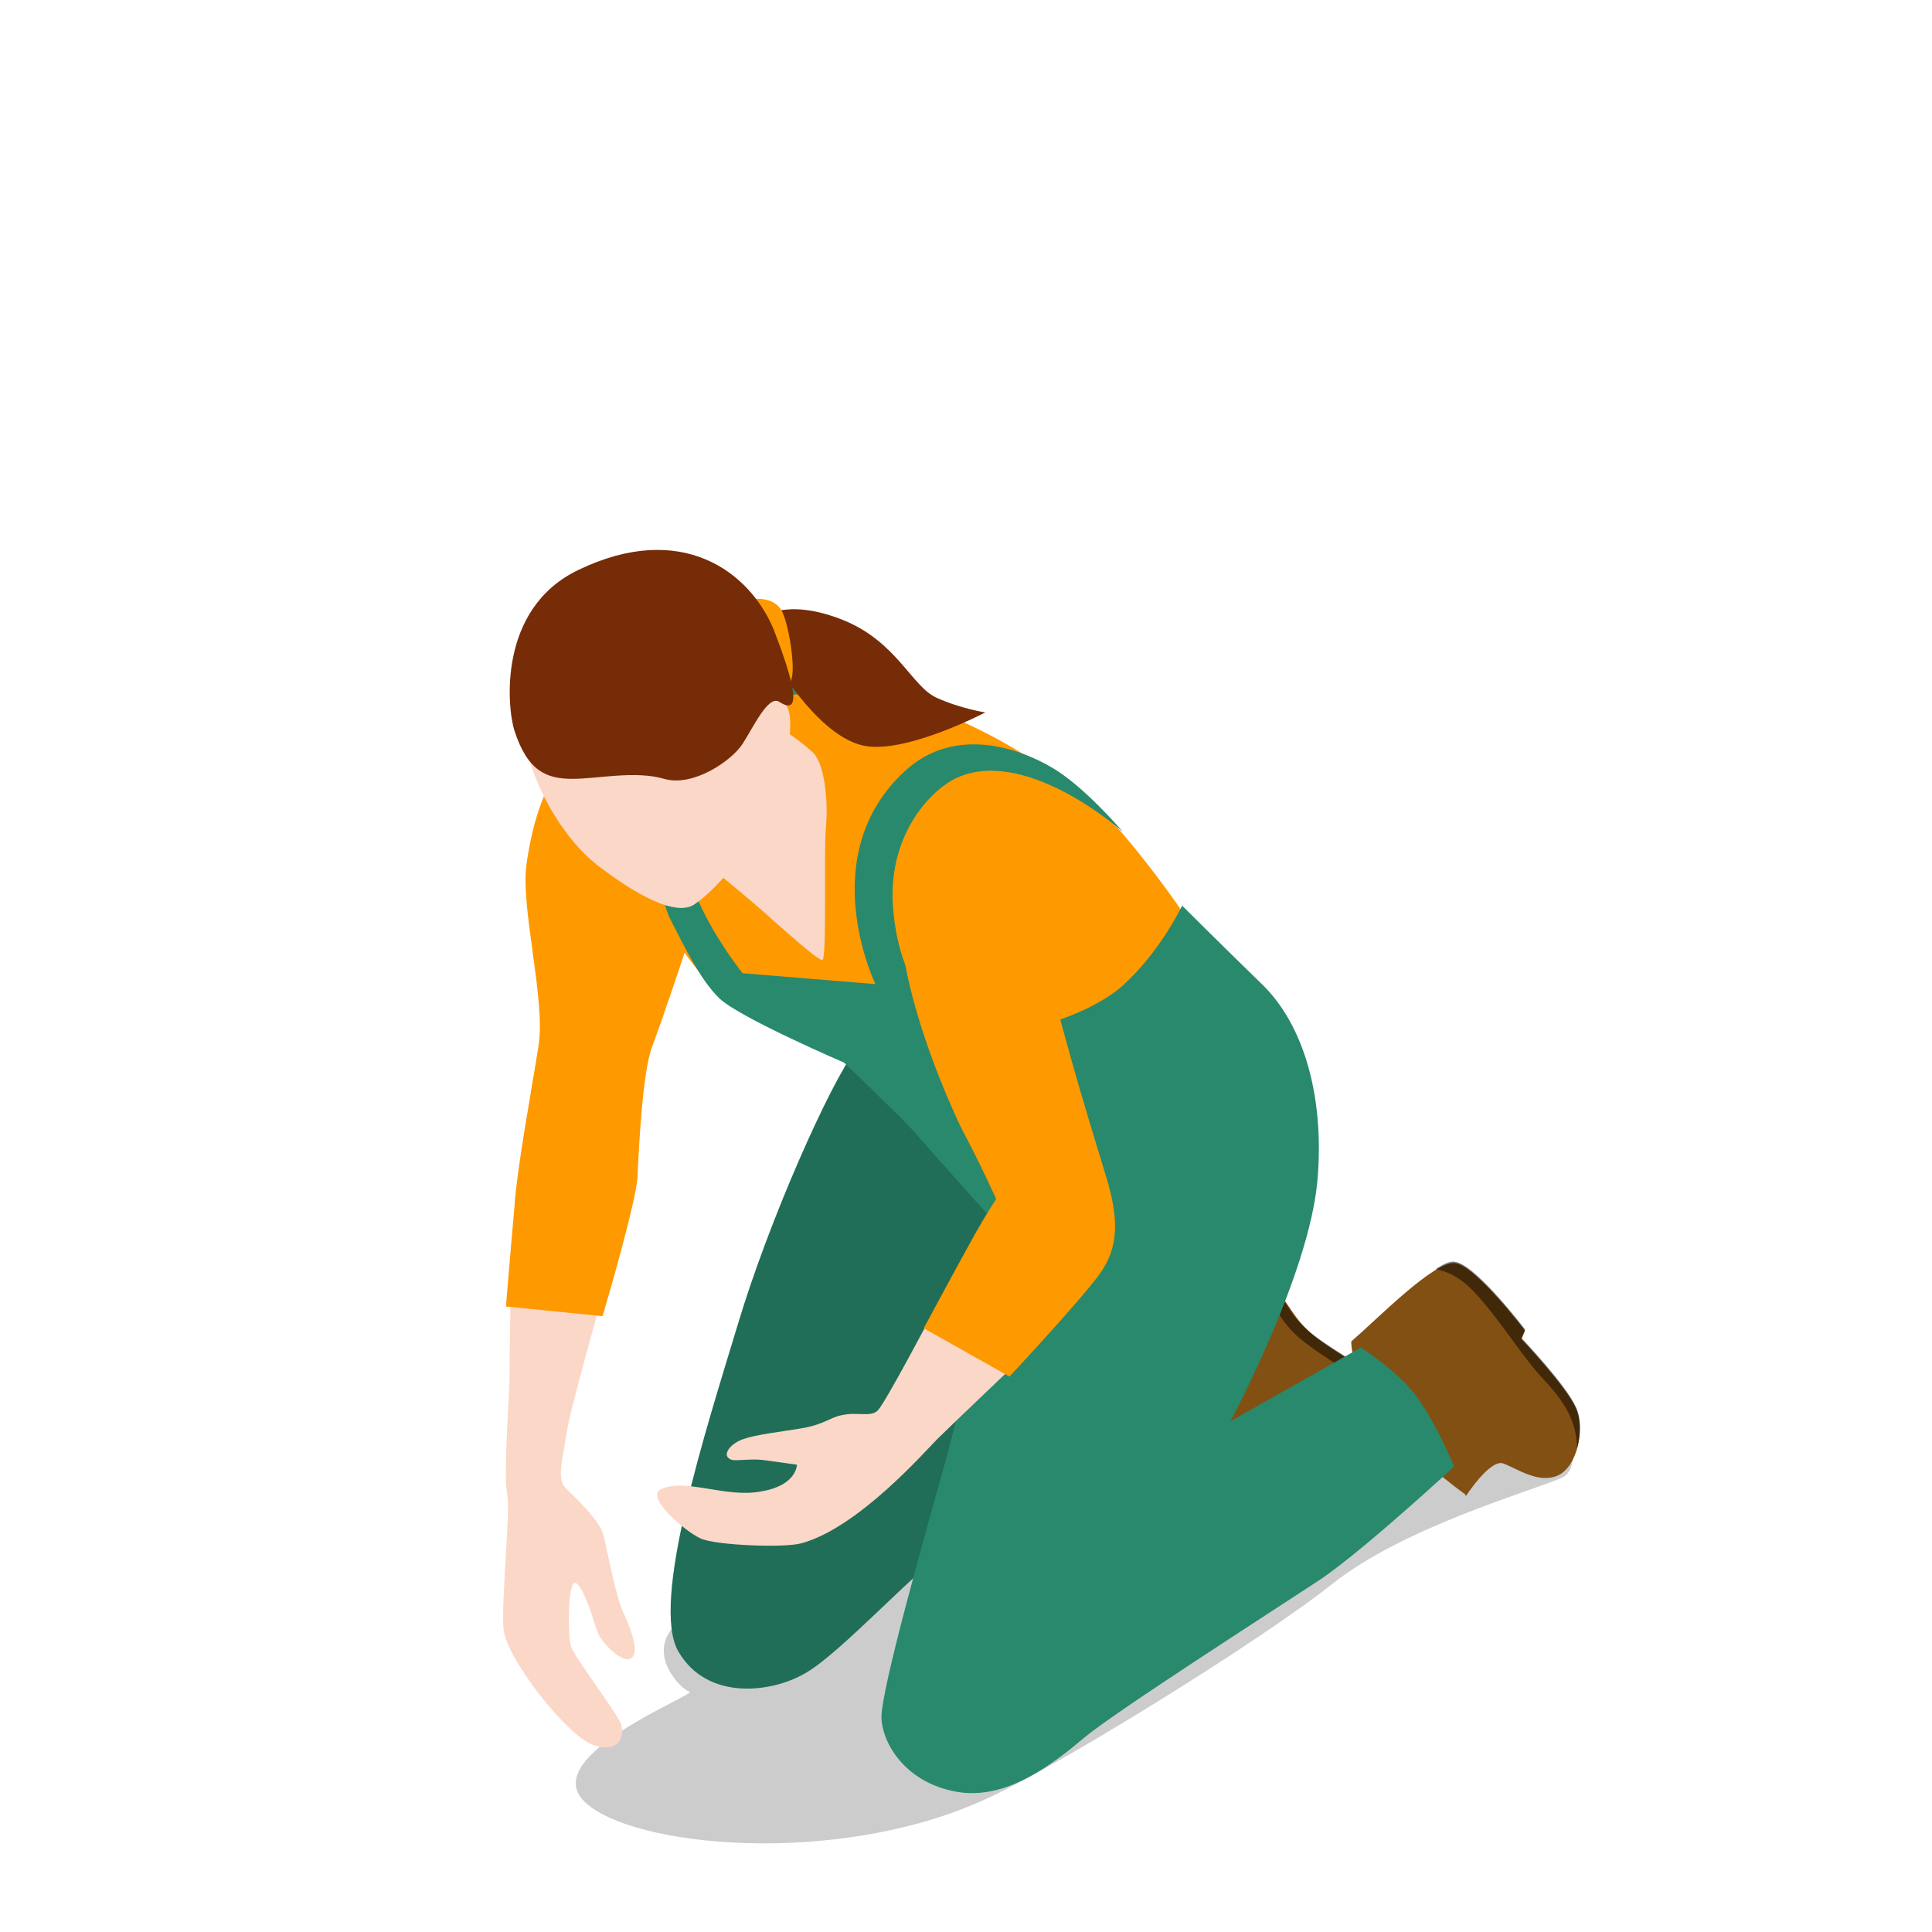 <svg viewBox="0 0 160 160" xmlns="http://www.w3.org/2000/svg"><path d="m81.4 149.1c5.7-2.5 23-13.2 28.9-17.9s16.2-7.6 19-8.8c2.9-1.2-.5-11.1-16.2-9.5s-55.1 19.4-57.3 21.8.6 5.2 1.3 5.4-12.6 5.3-8.7 9.1 20.8 5.4 33-.1z" opacity=".2"/><path d="m42.3 106.7 7.6.6s-2.7 9.4-3 11.5-.8 3.6-.1 4.4c.7.7 2.9 2.7 3.2 4s1 5 1.6 6.3 1.4 3.3.7 3.8c-.7.6-2.5-1.3-2.8-2.1s-1.1-3.7-1.8-4.1-.7 4.4-.4 5.3c.4 1 3.6 5.2 4.1 6.3.4 1-.1 2.6-2.3 1.8s-7.2-7.2-7.4-9.6.6-9.8.3-11.2.1-6.9.2-9.5c0-2.7.1-7.5.1-7.5z" fill="#fbd7c7"/><path d="m41.9 108.2 8 .8s2.8-9.4 2.9-11.6.4-8.6 1.2-10.7 2.7-7.8 2.7-7.8 2 3 3.9 3.9c1.9 1 6.9 2.4 8.9 3.7 2.1 1.3 5.5 3.3 6.4 3.5.8.1 12.6.6 14.9.5s10.9-7.1 10.1-9.7c-.7-2.6-5.9-9.5-8.4-12.3s-9.7-8.1-16.7-10.2-14.4-4.4-22.3-1-9.4 10.7-9.9 14.3 1.6 11.2 1 15-1.8 10.2-2 13.4c-.3 3.3-.7 8.2-.7 8.2z" fill="#f90"/><path d="m70.9 86.9c-2.1 2.7-7.2 14.1-9.8 22.8-2.6 8.6-7.3 23.1-4.9 27.1 2.4 4.1 7.8 3.4 10.6 1.7 2.9-1.7 9.3-8.7 11.3-9.8 2-1 5.6-26.9 5.6-26.9s-3-7.5-3.6-9.1-1.1-2.5-1.1-2.5z" fill="#28896d"/><path d="m70.9 86.9c-2.1 2.7-7.2 14.1-9.8 22.8-2.6 8.6-7.3 23.1-4.9 27.1 2.4 4.1 7.8 3.4 10.6 1.7 2.9-1.7 9.3-8.7 11.3-9.8 2-1 5.6-26.9 5.6-26.9s-3-7.5-3.6-9.1-1.1-2.5-1.1-2.5z" opacity=".2"/><path d="m99.7 112.5s5.1-6.5 6.1-5.5 1.3 2.2 3 3.6 6 3.8 6 3.8l-12.6 4.7z" fill="#825012"/><path d="m104.7 107.2c1.1 1.1 1.4 2.5 3.4 4 1.4 1.1 4 2.7 5.5 3.5l1.1-.4s-4.2-2.4-6-3.8-2.1-2.6-3-3.6c-.2-.1-.6 0-1 .3z" opacity=".5"/><path d="m121.4 123.8s-5.7-4.1-7.6-7.2-1.9-5.5-1.9-5.5 6 2.1 7.2 4.5c1.3 2.4 2.3 8.2 2.3 8.2z" fill="#825012"/><path d="m116.8 109.3c-2 1.1-14.9 8.4-14.9 8.4s6.5-12.1 7.2-19.9c.6-6.7-1-12.9-4.7-16.4-3.6-3.5-6.5-6.4-6.5-6.4s-1.8 3.8-4.9 6.6-10.1 4.6-12.6 3.9c-2.4-.7-5.8-3.5-6.4-9.9-.7-6.4 3.2-10.4 5.5-11.3 5.8-2.3 13.5 4.6 13.5 4.6s-3.3-3.9-6-5.4c-2.4-1.4-7.8-3.5-12 .3-7.7 7-2.5 17.7-2.5 17.7l-11-.9s-4.2-5.2-4.7-9.5 2.3-11.5 4.7-12.6 9.8-1.5 9.8-1.5-5.1-1-5.3-1-8.1-.4-10.6 4.4c-2.6 4.7-.8 14 .1 15.7s2.4 5 4.1 6.6 10.3 5.3 10.3 5.3 4.6 4.4 5.7 5.6c1.1 1.3 7.2 8.1 7.2 8.1s-3 13.9-4.5 19.3-5.4 19.1-5.3 21.3 2.1 5.4 6.3 6.1c4.1.7 8-2.4 10.5-4.5s15.3-10.3 19.4-13 14-12 14-12z" fill="#28896d"/><path d="m54.8 123.3c-1.5.6 1.9 3.5 3.2 4.1s7.1.8 8.4.4c4.7-1.3 10.2-7.6 11.2-8.6s7.2-6.9 7.2-6.9l-7.7-3.3s-3.8 7.2-4.4 7.8-1.7.1-3 .4c-1 .2-1.5.8-3.4 1.1-1.8.3-3.7.5-4.8.9s-1.8 1.4-.9 1.7c.4.1 1.5-.1 2.5 0 1.5.2 2.9.4 2.9.4s0 1.7-2.9 2.2c-2.9.6-6.3-1.1-8.3-.2z" fill="#fbd7c7"/><path d="m76.2 69.7c2.6-3.1 8.9 3.4 10.5 10.3s4.3 15.4 4.8 17.1c1.2 3.8 1.2 6.2-.5 8.5s-7.4 8.4-7.4 8.4l-7.1-4s2.9-5.4 4.3-7.9c.9-1.6 1.7-2.8 1.7-2.8s-1.4-3.1-2.9-5.9c-1.4-2.9-8.2-18.1-3.4-23.7z" fill="#f90"/><path d="m62.8 51.3c.2-.2 2.3-1.8 6.9 0s5.8 5.6 7.9 6.5c2 .9 4 1.2 4 1.2s-6.3 3.3-9.8 2.8-6.6-5.6-6.9-5.8-2.1-4.7-2.1-4.7z" fill="#762c07"/><path d="m62.5 49.6s1.7-.2 2.3 1.1 1.2 5.3.6 5.8c-.6.4-.7.6-1.3.2-.5-.4-1.6-7.1-1.6-7.1z" fill="#f90"/><path d="m43.5 59.2c-.7 3.1 2.3 9.8 6.3 12.7 4 3 6.5 3.8 7.7 3s2.4-2.2 2.4-2.2 2.7 2.2 4.1 3.5c1.5 1.3 3.7 3.3 4.1 3.3s.1-8.9.3-11-.1-5.3-1.1-6.2-1.9-1.5-1.9-1.5.3-2.2-.6-2.7-.7-2.2-1.1-3.6-16.1-13.2-20.2 4.7z" fill="#fbd7c7"/><path d="m42.6 60.5c1.1 3.4 2.7 4 4.8 4s5.2-.7 7.6 0 5.6-1.5 6.5-2.9 2.1-4 3-3.5c2.1 1.4 1.1-2-.4-5.9-2-4.9-7.7-9.1-16.2-5-6.7 3.2-5.9 11.4-5.3 13.3z" fill="#762c07"/><path d="m111.9 111.1c2.3-2 6.9-6.7 8.6-6.5s5.8 5.6 5.8 5.6l-.3.7s3.7 3.9 4.5 5.7.1 4.9-1.5 5.6-3.4-.6-4.5-1-3.1 2.7-3.1 2.7-1.7-4.8-3.9-8c-1.8-2.6-5.6-4.8-5.6-4.8z" fill="#825012"/><path d="m130.5 116.5c-.8-1.8-4.5-5.7-4.5-5.7l.3-.7s-4.1-5.4-5.8-5.6c-.4-.1-1 .2-1.6.6 1.4.3 2.5 1 3.9 2.7 1.8 2.1 3.4 4.7 5 6.4s2.7 3.3 2.8 5.5v.3c.3-1.1.4-2.5-.1-3.5z" opacity=".5"/></svg>
